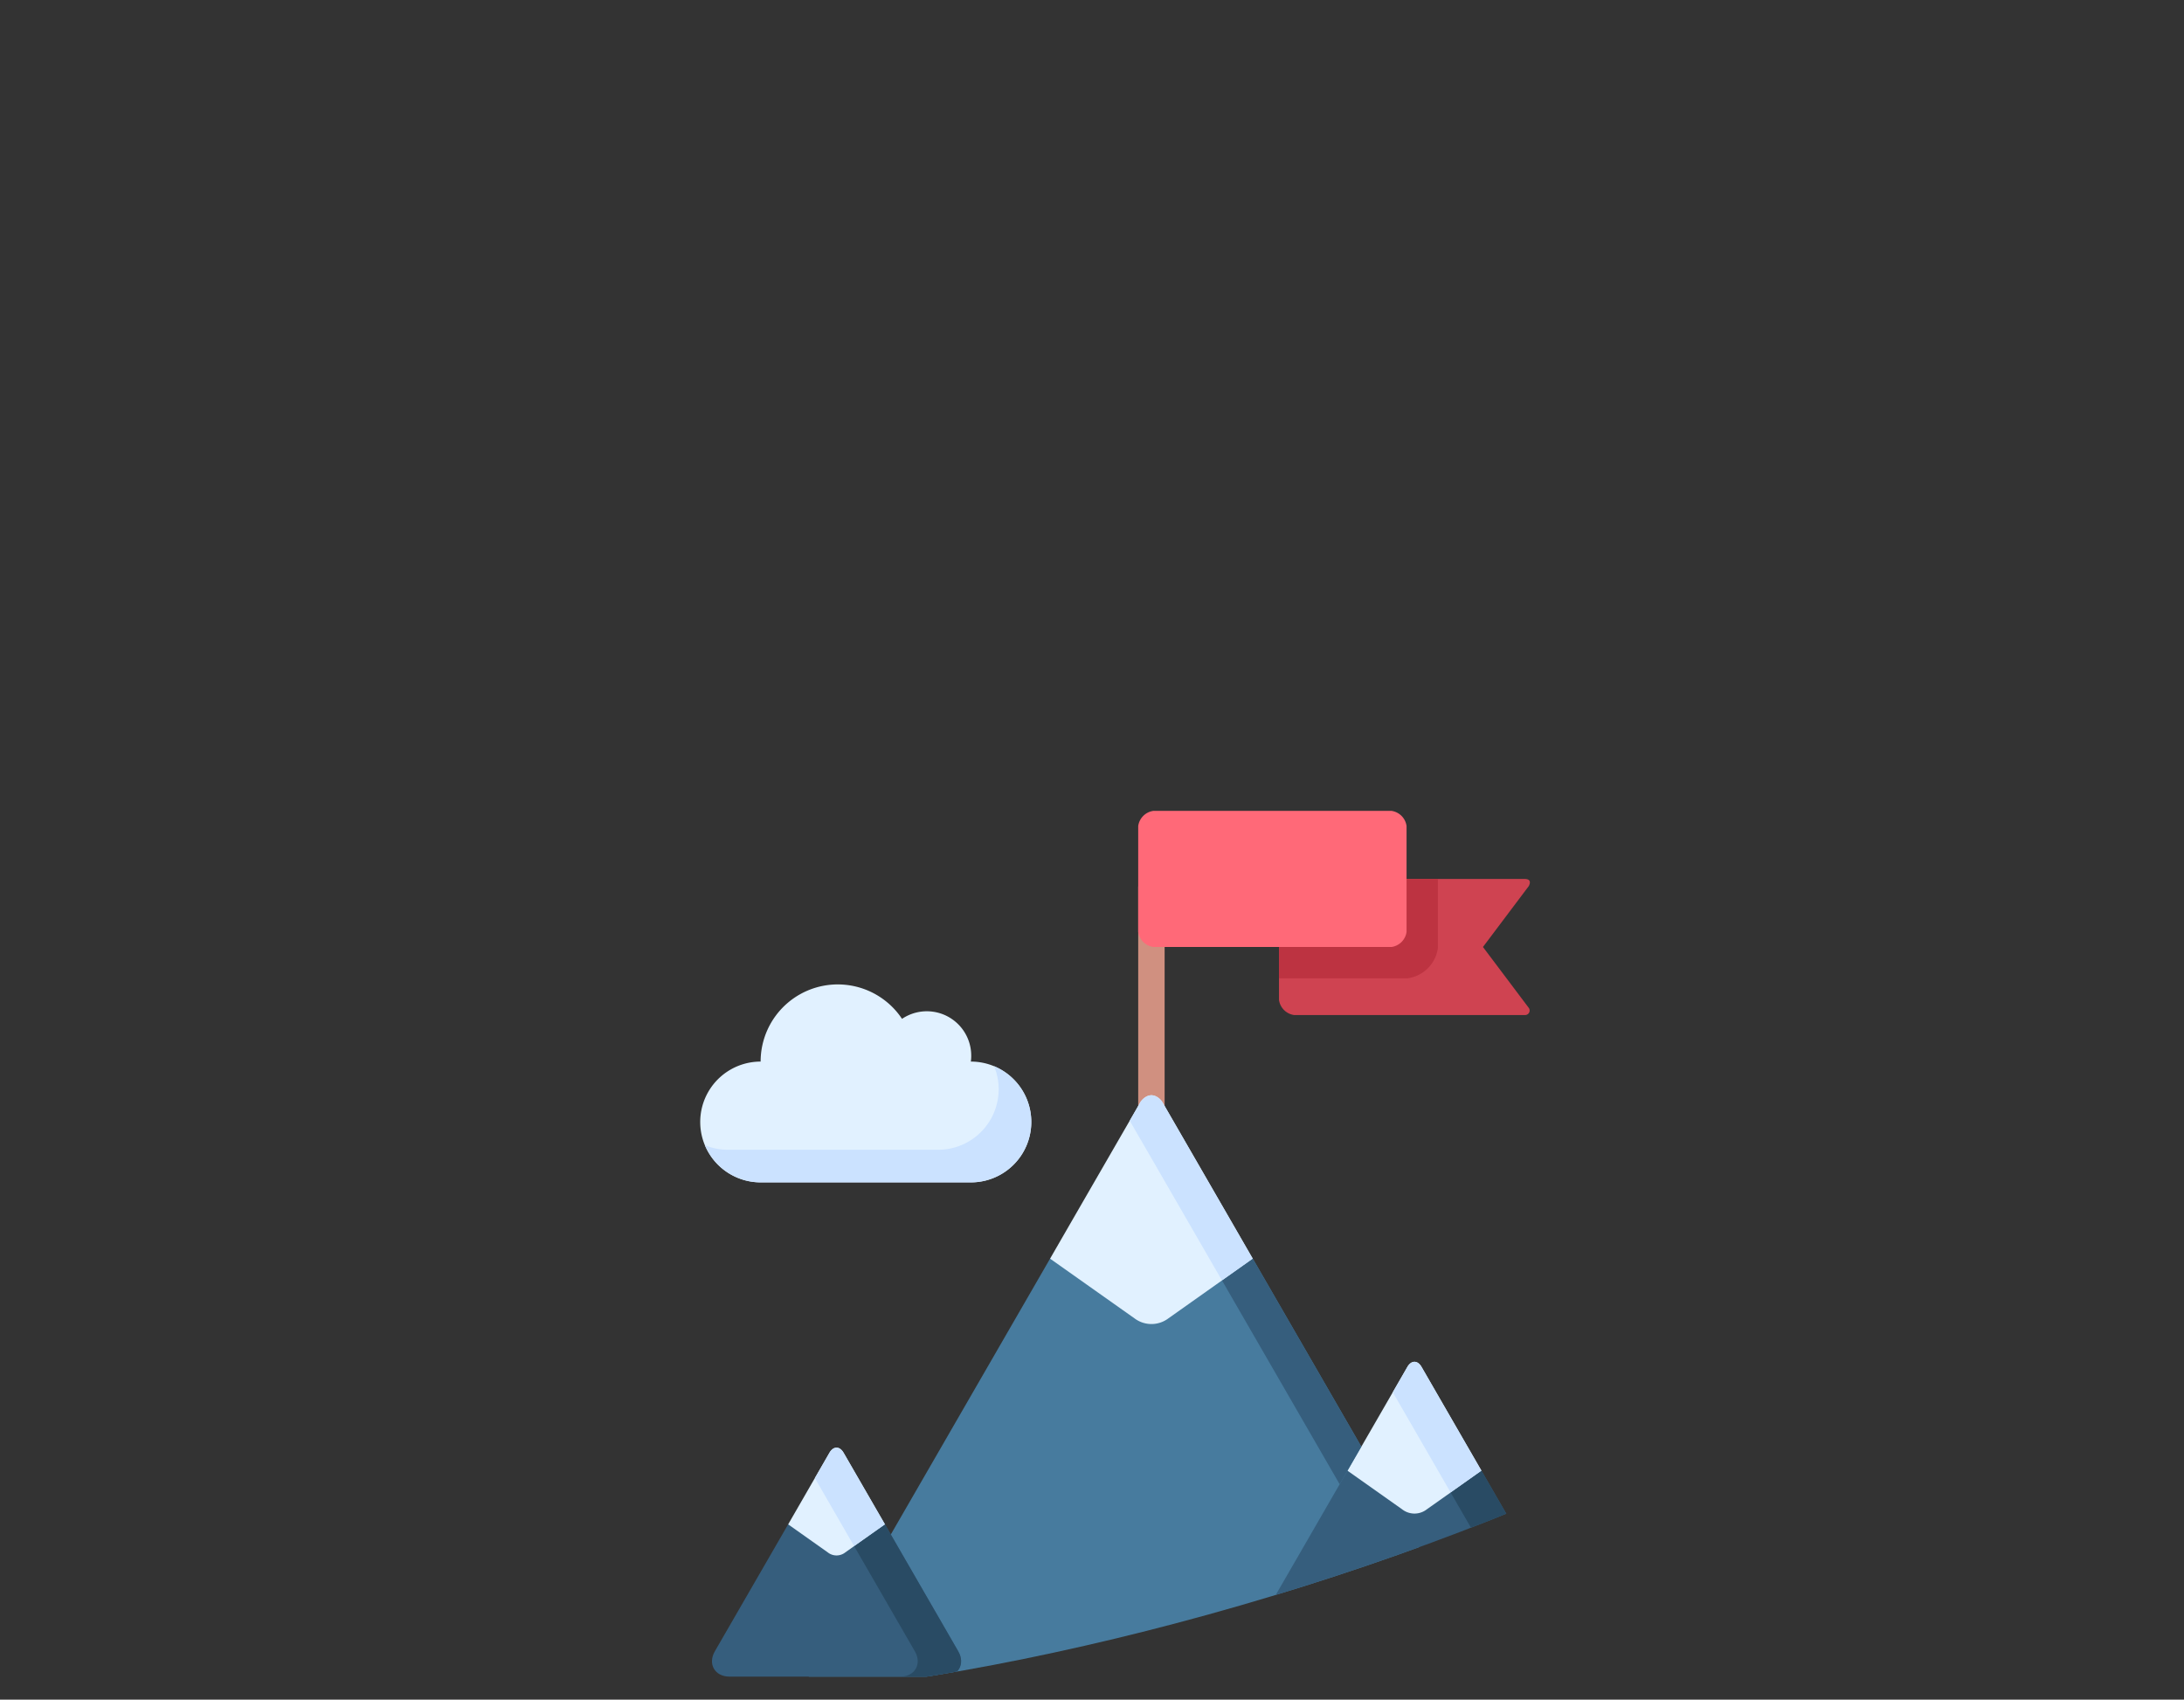 <svg xmlns="http://www.w3.org/2000/svg" xmlns:xlink="http://www.w3.org/1999/xlink" width="474.615" height="369.361" viewBox="0 0 474.615 369.361">
  <rect x="0" y="0" width="474.615" height="369.361" fill="#333333" stroke="none"/>
  <defs>
    <clipPath id="clip-path">
      <path id="Tracé_26522" data-name="Tracé 26522" d="M193.5,0C300.367,0,474.615,85.066,474.615,190S252.822,369.361,145.955,369.361,0,294.934,0,190,86.633,0,193.5,0Z" transform="translate(21 -146)" fill="#e8f7fe"/>
    </clipPath>
  </defs>
  <g id="Groupe_de_masques_26" data-name="Groupe de masques 26" transform="translate(-21 146)" clip-path="url(#clip-path)">
    <g id="goal_3_" data-name="goal (3)" transform="translate(173.169 25.391)">
      <path id="Tracé_26545" data-name="Tracé 26545" d="M186.86,37.081h5.74v63.266h-5.74Z" transform="translate(-91.679 -15.824)" fill="#d09080" fill-rule="evenodd"/>
      <path id="Tracé_26546" data-name="Tracé 26546" d="M142.792,195.861,158,222.2l37.239,64.5H46.291l37.239-64.5q7.6-13.166,15.208-26.338Z" transform="translate(-22.711 -93.726)" fill="#477b9e" fill-rule="evenodd"/>
      <path id="Tracé_26547" data-name="Tracé 26547" d="M149.258,161.657l18.352,12.976a6.106,6.106,0,0,0,7.354,0L193.3,161.657Q183.589,144.822,173.873,128c-1.465-2.522-3.784-2.437-5.195.011Q158.963,144.828,149.258,161.657Z" transform="translate(-73.23 -59.519)" fill="#e1f1ff" fill-rule="evenodd"/>
      <path id="Tracé_26548" data-name="Tracé 26548" d="M305.493,325.577c1.593,2.758,0,5.5-3.175,5.5H234.232c-3.153,0-4.746-2.715-3.207-5.451L248.074,296.1l5.64-9.771,29.116,0Q294.162,305.956,305.493,325.577Z" transform="translate(-113.057 -138.111)" fill="#365e7d" fill-rule="evenodd"/>
      <path id="Tracé_26549" data-name="Tracé 26549" d="M42.606,309.22q7.969,13.8,15.937,27.608c1.571,2.747-.021,5.483-3.185,5.483H8.82c-3.185,0-4.767-2.747-3.185-5.5q7.965-13.8,15.931-27.59Z" transform="translate(-2.46 -149.342)" fill="#365e7d" fill-rule="evenodd"/>
      <path id="Tracé_26550" data-name="Tracé 26550" d="M300.444,63.446H250.2a3.866,3.866,0,0,1-3.281-3.281V33.871h53.528c.973.064,1.229.566.769,1.529l-9.972,13.254,9.972,13.254a.989.989,0,0,1-.769,1.539Z" transform="translate(-121.144 -14.249)" fill="#cf4351" fill-rule="evenodd"/>
      <path id="Tracé_26551" data-name="Tracé 26551" d="M246.916,55.461V33.87H281.45V48.9a7.709,7.709,0,0,1-6.563,6.563H246.916Z" transform="translate(-121.144 -14.249)" fill="#bd3341" fill-rule="evenodd"/>
      <path id="Tracé_26552" data-name="Tracé 26552" d="M241.906,34.4H190.141a3.866,3.866,0,0,1-3.282-3.271V8.11a3.866,3.866,0,0,1,3.282-3.282h51.764a3.855,3.855,0,0,1,3.271,3.282V31.134a3.855,3.855,0,0,1-3.271,3.271Z" transform="translate(-91.679)" fill="#ff6978" fill-rule="evenodd"/>
      <g id="Groupe_14418" data-name="Groupe 14418" transform="translate(0 42.538)">
        <path id="Tracé_26553" data-name="Tracé 26553" d="M276.147,263.535l11.843,8.369a4.367,4.367,0,0,0,5.43,0l11.843-8.369q-6.525-11.287-13.029-22.564c-.866-1.5-2.234-1.443-3.068,0Q282.655,252.258,276.147,263.535Z" transform="translate(-135.486 -157.855)" fill="#e1f1ff" fill-rule="evenodd"/>
        <path id="Tracé_26554" data-name="Tracé 26554" d="M37.519,293.171l8.593,6.082a3.069,3.069,0,0,0,3.837,0l8.6-6.082q-4.505-7.792-8.989-15.562c-.866-1.5-2.234-1.443-3.068,0Q42.009,285.384,37.519,293.171Z" transform="translate(-18.408 -175.831)" fill="#e1f1ff" fill-rule="evenodd"/>
        <path id="Tracé_26555" data-name="Tracé 26555" d="M58.808,95.631h.011a13.126,13.126,0,0,1,0,26.252H13.126a13.126,13.126,0,0,1,0-26.252,16.768,16.768,0,0,1,30.729-9.288,9.649,9.649,0,0,1,15.039,8A8.675,8.675,0,0,1,58.808,95.631Z" transform="translate(0 -78.859)" fill="#e1f1ff" fill-rule="evenodd"/>
      </g>
      <path id="Tracé_26556" data-name="Tracé 26556" d="M65.836,118.791A13.156,13.156,0,0,1,52.71,131.917H7.028a12.942,12.942,0,0,1-5.034-1A13.162,13.162,0,0,0,14.1,139H59.8a13.125,13.125,0,0,0,5.034-25.247A13.023,13.023,0,0,1,65.836,118.791Z" transform="translate(-0.978 -53.443)" fill="#cbe2ff" fill-rule="evenodd"/>
      <path id="Tracé_26557" data-name="Tracé 26557" d="M235.069,222.2l13.1,22.692,1.7-2.95,3.014-5.216L244.5,222.2l-15.21-26.337L222.6,200.6Z" transform="translate(-109.212 -93.729)" fill="#365e7d" fill-rule="evenodd"/>
      <path id="Tracé_26558" data-name="Tracé 26558" d="M190.391,144.041l12.9,22.35,6.691-4.735-19.154-33.188-.267-.47h-.011a3.151,3.151,0,0,0-2.587-1.86,3.2,3.2,0,0,0-2.608,1.87l-.267.46-1.839,3.2,1.839,3.207,2.876,4.96Z" transform="translate(-89.908 -59.518)" fill="#cbe2ff" fill-rule="evenodd"/>
      <path id="Tracé_26559" data-name="Tracé 26559" d="M320.149,291.064q9.973,17.251,19.934,34.513c1.593,2.758,0,5.5-3.174,5.5h9.427c3.175,0,4.767-2.747,3.175-5.5q-11.335-19.624-22.659-39.249Z" transform="translate(-157.074 -138.112)" fill="#294b64" fill-rule="evenodd"/>
      <path id="Tracé_26560" data-name="Tracé 26560" d="M295.472,246.486q6.285,10.887,12.57,21.784l6.691-4.735q-6.51-11.287-13.018-22.564c-.866-1.5-2.234-1.443-3.068,0Z" transform="translate(-144.967 -115.317)" fill="#cbe2ff" fill-rule="evenodd"/>
      <path id="Tracé_26561" data-name="Tracé 26561" d="M68.918,319.591l9.951,17.241c1.571,2.747-.021,5.483-3.185,5.483h9.427c3.164,0,4.756-2.736,3.185-5.483L73.632,311.425l-1.272-2.2-6.7,4.735Z" transform="translate(-32.214 -149.345)" fill="#294b64" fill-rule="evenodd"/>
      <path id="Tracé_26562" data-name="Tracé 26562" d="M48.913,283.113l8.53,14.793,6.7-4.735-8.989-15.562c-.866-1.5-2.234-1.443-3.068,0Z" transform="translate(-23.998 -133.293)" fill="#cbe2ff" fill-rule="evenodd"/>
    </g>
  </g>
</svg>

